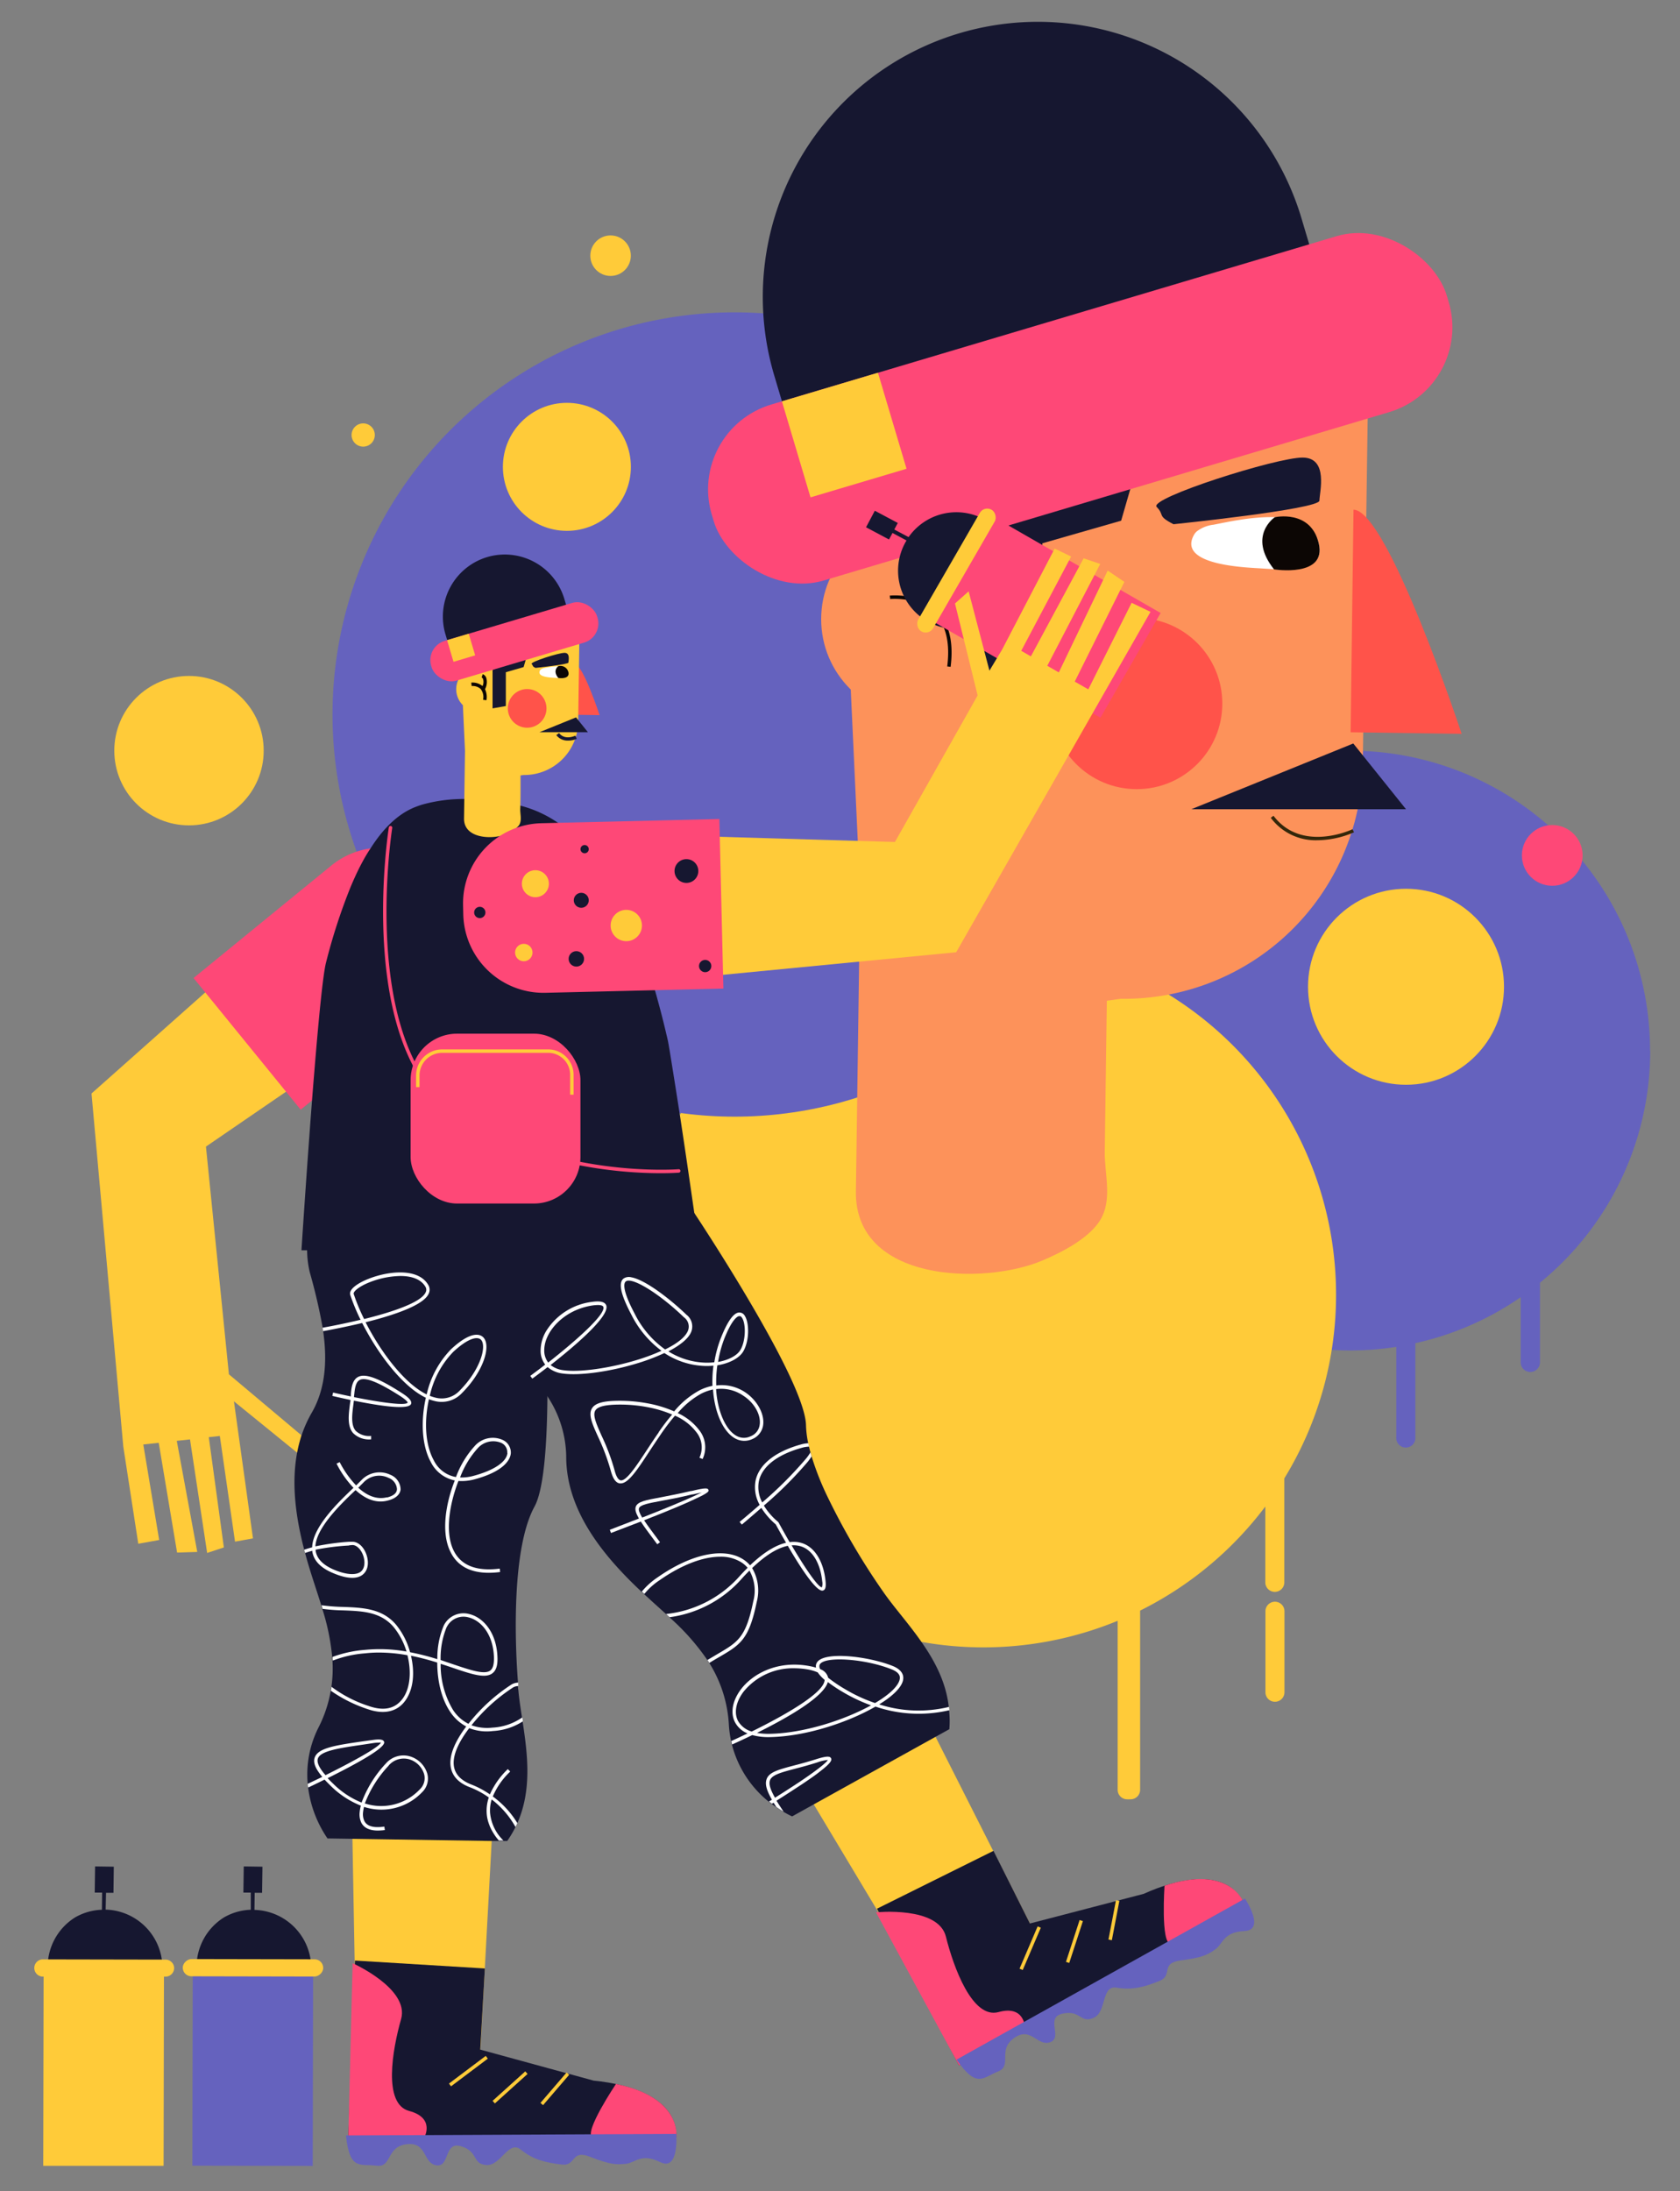 <svg id="Capa_1" data-name="Capa 1" xmlns="http://www.w3.org/2000/svg" viewBox="0 0 365.7 476.91"><rect x="0" y="0" width="365.7" height="476.91" fill="#808080" stroke="none"/><title>Mesa de trabajo 32</title><path d="M61.41,439.33a12.7,12.7,0,0,1-12.66-22,12.45,12.45,0,0,1,5.84-1.67l0-3.74-1.61,0,.08-5.69,4.07.06-.08,5.68-1.61,0-.05,3.72a12.7,12.7,0,0,1,6,23.7Z" fill="#161730"/><path d="M29,439.33a12.7,12.7,0,0,1-12.66-22,12.45,12.45,0,0,1,5.84-1.67l.05-3.74-1.61,0,.08-5.69,4.07.06-.07,5.68-1.62,0L23,415.63a12.7,12.7,0,0,1,6,23.7Z" fill="#161730"/><path d="M359.22,228.65a65.14,65.14,0,0,1-24,50.53v17.33a2.1,2.1,0,0,1-4.2,0V282.34a64.84,64.84,0,0,1-22.93,10v20.5a2.08,2.08,0,1,1-4.15,0V293.15a65.27,65.27,0,1,1,55.24-64.5Z" fill="#6562be"/><path d="M279,349.23a2.06,2.06,0,0,1,.6,1.46v17.63a2.07,2.07,0,1,1-4.14,0V350.69a2.07,2.07,0,0,1,3.54-1.46Z" fill="#ffcb39"/><path d="M290.83,281.77a76.4,76.4,0,0,1-11.26,40v22.63a2.07,2.07,0,1,1-4.14,0V327.9a77,77,0,0,1-27.25,22.65v39a2.07,2.07,0,0,1-2.08,2.07l-.36,0a2.22,2.22,0,0,1-.37,0,2.07,2.07,0,0,1-2.08-2.07V352.77a76.77,76.77,0,1,1,47.54-71Z" fill="#ffcb39"/><circle cx="159.91" cy="155.51" r="87.53" fill="#6562be"/><path d="M221.13,5.43h0A59.88,59.88,0,0,1,281,65.32V91.55a0,0,0,0,1,0,0H161.24a0,0,0,0,1,0,0V65.32A59.88,59.88,0,0,1,221.13,5.43Z" transform="translate(-4.64 65.13) rotate(-16.58)" fill="#161730"/><path d="M241.86,153.05l-1.06,74.34-.32,23.25c-.07,5,1.82,10.73-1.19,15.23-2.59,3.86-8.26,6.74-12.42,8.5-12.7,5.36-40.84,4.77-40.56-15.08l1.51-107Z" fill="#fd925a"/><path d="M188.66,225l55.3-7.61a52,52,0,0,0,52.69-51.21l1.11-78.48L182.23,86.05Z" fill="#fd925a"/><path d="M294.63,110.93c7.46.11,23.54,48.79,23.54,48.79L294,159.38Z" fill="#ff534a"/><circle cx="247.44" cy="153.13" r="18.63" fill="#ff534a"/><circle cx="200.18" cy="134.76" r="21.43" fill="#fd925a"/><path d="M205.38,134.79c1.57,2.59,2.09,6.06,1.55,10.35l-.74-.09c.65-5.16-.28-9-2.75-11.55-3.67-3.73-9.61-3.13-9.67-3.12l-.08-.75c.25,0,6.35-.65,10.28,3.34a9.34,9.34,0,0,1,.91,1.07l0,.05V134c2.16-5.15,1.83-8.09,1.15-9.66a4.14,4.14,0,0,0-1.93-2.14l0-.42.12-.35a4.63,4.63,0,0,1,2.52,2.58C207.86,126.55,207.39,130.17,205.38,134.79Z" fill="#0c0604"/><path d="M204.9,134l-.78-11.8a4.14,4.14,0,0,1,1.93,2.14C206.73,125.89,207.06,128.83,204.9,134Z" fill="#ffcb39"/><path d="M204.09,121.76l0,.42-.15-.06Z" fill="#0c0604"/><path d="M204.91,134.09l0-.05a.14.14,0,0,0,0-.06Z" fill="#0c0604"/><path d="M259.94,116.35a3.1,3.1,0,0,1,.56-.68,7.34,7.34,0,0,1,3.69-1.47c5.86-1.16,20.85-4.58,22.88,4.08,1.62,6.88-8,5.7-13.12,5.4C269.46,123.43,256.32,122.64,259.94,116.35Z" fill="#fff"/><path d="M277.49,112.58s-6,4-.16,11.34c0,0,11.5,1.84,9.74-5.64S277.49,112.58,277.49,112.58Z" fill="#0c0604"/><path d="M255.45,114.1s31.73-3.27,31.76-5.14,2-9.29-3.6-9.37-33.67,8.85-31.83,10.74S251.75,112.19,255.45,114.1Z" fill="#161730"/><path d="M286.77,182.88A12.15,12.15,0,0,1,276.62,178l.59-.45c6.15,8.13,17.09,3,17.2,2.93l.33.67A20.5,20.5,0,0,1,286.77,182.88Z" fill="#33270a"/><polygon points="214.08 115.98 214.08 153.13 226.9 150.87 226.9 118.25 244.05 113.33 247.44 101.61 214.08 115.98" fill="#161730"/><rect x="151.67" y="68.87" width="166.95" height="39.97" rx="19.27" transform="translate(-15.58 70.81) rotate(-16.58)" fill="#fe4877"/><polygon points="294.58 161.82 259.32 176.13 306.06 176.13 294.58 161.82" fill="#161730"/><rect x="172.87" y="83.77" width="21.81" height="21.81" transform="translate(-19.38 56.39) rotate(-16.58)" fill="#ffcb39"/><path d="M92.58,216.88l-6,4.09-.64.44-17.55,12-6.14,4.21L44.83,249.56l5,49.56,15.76,13.25-.13.6s0,0,0,0l-.71,3.26-.08-.06L50.92,305l4.15,29.83-3.91.71-3.31-23-2.4.26,3.28,24L45.09,338l-3.73-24.71h0l-2.88.31,4.46,24.18-4.39.14-4-23.89-3.36.36,3.46,20.79L30.1,336l-3.26-21.14L19.92,238l24.76-22,29.5-26.19L76.34,193l7.16,10.52.79,1.16Z" fill="#ffcb39"/><polygon points="76.61 394.2 107.22 397.21 104.57 446.26 77.52 444.68 76.61 394.2" fill="#ffcb39"/><path d="M75.81,465.22l71.41-.1h0c.12-8.37-9.62-11.45-18-12.27l-24.68-6.75,1-17.66-28.26-1.72Z" fill="#161730"/><path d="M134.08,453.58s-7,10.43-5.16,11.57,18.3,0,18.3,0S148.57,456.5,134.08,453.58Z" fill="#fe4877"/><path d="M76.76,427.29s12.43,5.55,10.55,12.16-4,18.47,1.75,20,3.29,5.78,3.29,5.78l-16.54,0Z" fill="#fe4877"/><rect x="96.95" y="450.41" width="10.02" height="0.75" transform="translate(-250.55 151.88) rotate(-36.96)" fill="#ffcb39"/><rect x="106.25" y="453.93" width="9.58" height="0.75" transform="translate(-275.66 191.28) rotate(-42.04)" fill="#ffcb39"/><rect x="116.43" y="454.24" width="8.72" height="0.75" transform="translate(-302.76 249.98) rotate(-49.33)" fill="#ffcb39"/><path d="M119.16,303.89c-.08,10.44-.76,20.25-2.8,24-4.85,8.85-4.37,28.47-3.6,38.39,0,.26,0,.51,0,.75s0,.54.07.8c.17,1.88.47,3.9.8,6,0,.28.09.56.13.85,1.06,7,2.11,14.95-1.22,22.29-.13.28-.26.56-.41.84a22.56,22.56,0,0,1-1.72,2.88h-.91l-1,0-1.52,0-30.31-.47-5.38-.08a25.25,25.25,0,0,1-4.21-11q-.06-.4-.09-.81a22.66,22.66,0,0,1,2.33-12.32A28.19,28.19,0,0,0,72,368c.06-.29.1-.57.14-.86a28.21,28.21,0,0,0,.23-5.71c0-.27,0-.53-.06-.79a49,49,0,0,0-2.15-10.46c-.07-.26-.15-.53-.23-.79-.89-2.89-1.88-5.75-2.73-8.6-.28-.92-.54-1.85-.79-2.78-.07-.24-.13-.47-.19-.71-1.82-7-2.83-14.31-1.54-21.13a27.17,27.17,0,0,1,.79-3.2s0,0,0,0a26.36,26.36,0,0,1,2.38-5.47c3.18-5.49,3.33-11.86,2.5-17.75,0-.25-.07-.5-.11-.75a122.86,122.86,0,0,0-2.82-12.13,21.67,21.67,0,0,1-.57-4.74c-.17-7.48,2.23-16.49,2.23-16.49l41.37,12.94h0L118,271s0,.41.08,1.17c.18,2.65.6,9.49.85,17.57,0,.53,0,1.06.05,1.6,0,1.62.09,3.28.11,5,0,.48,0,1,0,1.44C119.17,299.75,119.17,301.84,119.16,303.89Z" fill="#161730"/><polygon points="174.07 387.61 202.1 374.96 224.26 418.8 200.02 430.9 174.07 387.61" fill="#ffcb39"/><path d="M208.78,449.56l61.85-35.67h0c-4.06-7.33-14.05-5.14-21.68-1.69l-24.76,6.45-7.93-15.81L190.9,415.43Z" fill="#161730"/><path d="M253.49,410.43s-.84,12.51,1.29,12.6,15.85-9.14,15.85-9.14S267.51,405.74,253.49,410.43Z" fill="#fe4877"/><path d="M190.69,416.22s13.55-1.39,15.21,5.28,5.76,18,11.46,16.43,5.74,3.37,5.74,3.37l-14.32,8.26Z" fill="#fe4877"/><rect x="219.24" y="423.65" width="10.01" height="0.75" transform="translate(-253.8 463.43) rotate(-66.84)" fill="#ffcb39"/><rect x="229.08" y="422.17" width="9.58" height="0.75" transform="translate(-240.35 513.92) rotate(-71.94)" fill="#ffcb39"/><rect x="238.12" y="417.58" width="8.72" height="0.75" transform="translate(-213.54 577.72) rotate(-79.19)" fill="#ffcb39"/><path d="M206.65,376.36l-3,1.66-26.52,14.71-4.7,2.61a18.2,18.2,0,0,1-1.88-1c-.46-.28-1-.62-1.58-1h0c-.31-.21-.63-.44-1-.71s-.42-.31-.63-.49a23.39,23.39,0,0,1-8-12.37q-.11-.37-.18-.75a23.8,23.8,0,0,1-.5-3.61,28.14,28.14,0,0,0-4.25-13.44l-.41-.63a50.44,50.44,0,0,0-8.25-9.31c-.24-.24-.49-.47-.74-.7-1.6-1.46-3.22-2.9-4.79-4.36-.19-.16-.37-.34-.55-.51l-.42-.39c-8.37-7.92-16.07-17.64-16-29.22a24.18,24.18,0,0,0-4.08-12.92,42.12,42.12,0,0,0-2.87-4.05l-.47-.58c-2.83-3.47-5.92-6.42-8.22-8.78-4.68-4.81-8-15.27-8.9-18.36-.17-.56-.25-.88-.25-.88l12-2.66h0L139.89,262l8.65-1.92s1,1.41,2.49,3.77v0h0c1.47,2.22,3.45,5.28,5.66,8.79,7.87,12.53,18.62,30.84,18.76,37.58a21,21,0,0,0,.47,3.84c0,.24.1.49.17.74.09.41.19.83.31,1.25s.16.58.25.88a61.64,61.64,0,0,0,3.25,8.35,150.27,150.27,0,0,0,12.45,21.31c2.27,3.25,5.41,6.74,8.17,10.69,2.91,4.14,5.39,8.78,6,14.17,0,.25.06.5.07.75A21.58,21.58,0,0,1,206.65,376.36Z" fill="#161730"/><path d="M75.31,464.78l71.89-.33s.7,8.2-3.49,6.14-5.41.18-7.51.37-3.33.2-7.69-1.51-2.95,2.06-6.27,1.66-6.13-1-8.84-3.22-4.39,3.59-7.55,3.33-1.6-2.87-5.44-4.07S98,471.72,95,471.28s-1.94-5.13-6.48-4.59-3.11,5.14-6.61,4.67S76.1,472.52,75.31,464.78Z" fill="#6562be"/><path d="M208.22,448.28,271,413.22s4.58,6.85-.09,7.07-4.65,2.78-6.38,4-2.83,1.78-7.47,2.39-1.59,3.23-4.69,4.48-5.87,2.06-9.29,1.46-2.1,5.26-5,6.56-2.79-1.73-6.73-.92.09,5.17-2.73,6.22-4.18-3.55-7.89-.89-.24,6-3.52,7.29S212.65,454.67,208.22,448.28Z" fill="#6562be"/><path d="M108.81,120.84h0a13.52,13.52,0,0,1,13.52,13.52v5.92a0,0,0,0,1,0,0h-27a0,0,0,0,1,0,0v-5.92a13.52,13.52,0,0,1,13.52-13.52Z" transform="translate(-32.74 36.49) rotate(-16.58)" fill="#161730"/><path d="M101.86,205a17.35,17.35,0,0,1-5.21,11,14.19,14.19,0,0,1-1.15,1l-8.15,6.64-.61.5L67.92,239.52l-2.47,2-3.18-3.9L44.68,216l-2.55-3.13,30-24.49a17.38,17.38,0,0,1,5.44-3,16.45,16.45,0,0,1,3-.71,15.72,15.72,0,0,1,3.49-.17c.25,0,.49,0,.74.05a17.43,17.43,0,0,1,11.92,6.35L98,192.47A17.46,17.46,0,0,1,101.86,205Z" fill="#fe4877"/><path d="M151.57,272.13H65.62s1.06-16.47,2.3-32.61c.16-2.05.32-4.09.49-6.1.92-11.29,1.88-21.32,2.56-23.92A125.64,125.64,0,0,1,76.34,193c.71-1.69,1.47-3.35,2.3-4.93.62-1.18,1.27-2.31,2-3.39,2.64-4.16,5.83-7.47,9.69-9,.52-.21,1.06-.4,1.63-.57a33.36,33.36,0,0,1,9.08-1.21,47,47,0,0,1,12.18,1.43c.79.21,1.55.44,2.25.69a26,26,0,0,1,6.62,3.51,33.1,33.1,0,0,1,5.34,4.88c.26.29.51.58.76.88a50.28,50.28,0,0,1,4.53,6.38,70,70,0,0,1,3.61,6.82c.05.1.09.19.13.29.84,1.79,1.61,3.64,2.33,5.51.43,1.08.83,2.17,1.22,3.26.72,2,1.38,4.08,2,6.12.06.17.11.35.16.52.18.59.35,1.19.52,1.78s.29,1,.42,1.51c.85,3.05,1.59,6.05,2.25,8.92.09.39.37,2,.76,4.44.47,2.9,1.11,6.94,1.8,11.38,0,.18,0,.37.09.56.7,4.62,1.45,9.63,2.11,14.23.36,2.45.69,4.79,1,6.88v0C152,270.73,152.37,274.94,151.57,272.13Z" fill="#161730"/><path d="M125.21,144.65c1.68,0,5.31,11,5.31,11l-5.47-.08Z" fill="#ff534a"/><path d="M126.11,139.4l-.25,17.72A11.73,11.73,0,0,1,114,168.68l-.69.09,0,2.17c0,1.75,0,3.5-.07,5.25,0,1.12.41,2.42-.27,3.44a6.67,6.67,0,0,1-2.8,1.92c-2.87,1.21-9.22,1.07-9.16-3.41l.21-14.72-.46-9.94a4.86,4.86,0,0,1-.31-6.59L100,139Z" fill="#ffcb39"/><path d="M105.58,150a4,4,0,0,1,.31,2.4l-.74-.09a2.79,2.79,0,0,0-.54-2.37,2.59,2.59,0,0,0-1.94-.62l-.09-.75a3.44,3.44,0,0,1,2.46.75,2.18,2.18,0,0,0,.11-1.52.63.63,0,0,0-.31-.36l.24-.71a1.37,1.37,0,0,1,.75.74A3.3,3.3,0,0,1,105.58,150Z" fill="#0c0604"/><path d="M117.57,145.88a.48.48,0,0,1,.13-.16,1.7,1.7,0,0,1,.83-.33c1.32-.26,4.71-1,5.17.92.36,1.55-1.82,1.29-3,1.22S116.75,147.3,117.57,145.88Z" fill="#fff"/><path d="M121.53,145s-1.35.91,0,2.56c0,0,2.59.42,2.2-1.27A1.78,1.78,0,0,0,121.53,145Z" fill="#0c0604"/><path d="M116.56,145.37s7.16-.74,7.17-1.16.45-2.1-.82-2.12-7.6,2-7.18,2.43S115.72,144.94,116.56,145.37Z" fill="#161730"/><path d="M123.66,161.19A3.07,3.07,0,0,1,121.1,160l.6-.45c1.24,1.64,3.43.61,3.53.57l.32.68A4.6,4.6,0,0,1,123.66,161.19Z" fill="#161730"/><polygon points="107.22 145.79 107.22 154.18 110.11 153.67 110.11 146.31 113.98 145.19 114.75 142.55 107.22 145.79" fill="#161730"/><rect x="93.13" y="135.16" width="37.69" height="9.02" rx="4.35" transform="translate(-35.21 37.77) rotate(-16.58)" fill="#fe4877"/><polygon points="125.39 156.14 117.43 159.37 127.98 159.37 125.39 156.14" fill="#161730"/><rect x="97.92" y="138.52" width="4.92" height="4.92" transform="translate(-36.06 34.51) rotate(-16.58)" fill="#ffcb39"/><path d="M220.89,124.19a12.7,12.7,0,1,1-23.56-6.56L194.28,116l-.76,1.42-5-2.66,1.91-3.6,5,2.66-.76,1.43,3.11,1.65a12.7,12.7,0,0,1,23.1,7.28Z" fill="#161730"/><rect x="41.94" y="428.97" width="26.2" height="42.41" transform="translate(0.84 -0.1) rotate(0.11)" fill="#6562be"/><rect x="53.2" y="413.04" width="3.75" height="30.57" rx="1.87" transform="translate(483.5 374.04) rotate(90.11)" fill="#ffcb39"/><path d="M37.91,428.35A1.89,1.89,0,0,1,36,430.22h-.31l-.08,41.17-26.2,0,.08-41.18H9.21a1.88,1.88,0,0,1,0-3.75l26.83.05A1.88,1.88,0,0,1,37.91,428.35Z" fill="#ffcb39"/><rect x="89.38" y="224.98" width="36.97" height="36.97" rx="10.12" fill="#fe4877"/><path d="M143.84,255.35c-8.47,0-29-1.34-45.35-13.12C77.34,227,84.56,180.56,84.64,180.09a.38.38,0,0,1,.43-.31.38.38,0,0,1,.31.43c-.08.46-7.22,46.47,13.55,61.41s48.51,12.89,48.79,12.86a.36.36,0,0,1,.4.35.37.37,0,0,1-.34.4C147.72,255.24,146.28,255.35,143.84,255.35Z" fill="#fe4877"/><path d="M124.86,238.26h-.75v-4.33a4.79,4.79,0,0,0-4.79-4.78H96.26a4.94,4.94,0,0,0-4.94,4.94v2.52h-.75v-2.52a5.69,5.69,0,0,1,5.69-5.69h23.06a5.54,5.54,0,0,1,5.54,5.53Z" fill="#ffcb39"/><circle cx="41.14" cy="163.38" r="16.26" fill="#ffcb39"/><circle cx="132.91" cy="55.65" r="4.41" fill="#ffcb39"/><circle cx="79.06" cy="94.68" r="2.53" fill="#ffcb39"/><circle cx="123.4" cy="101.61" r="13.93" fill="#ffcb39"/><circle cx="306.06" cy="214.77" r="21.33" fill="#ffcb39"/><circle cx="337.89" cy="186.18" r="6.61" fill="#fe4877"/><path d="M109.37,313.38a5.24,5.24,0,0,0-5.9,1.2,20.67,20.67,0,0,0-4.21,6.9,6.63,6.63,0,0,1-4.83-3.63c-1.89-3.42-2.12-8.52-1.06-13.31a8.3,8.3,0,0,0,1.2.38,6.05,6.05,0,0,0,6-1.73c4.75-4.75,6.37-10.31,4.64-12.11-.6-.62-2.49-1.62-7,2.56a20.47,20.47,0,0,0-5.33,9.86c-4.87-2.38-10-9.24-13.3-15.71,6.11-1.53,12.56-3.68,13.72-6.18a2,2,0,0,0-.11-2c-2.34-3.91-9.48-2.89-13.8-.92-1.09.5-3.58,1.81-3.14,3.18a43.1,43.1,0,0,0,2.24,5.38c-3,.72-5.92,1.31-8.26,1.73,0,.25.08.5.11.75,2.08-.38,5.21-1,8.5-1.78,3.4,6.68,8.75,13.83,13.86,16.27-1.13,5-.9,10.39,1.08,14a7.46,7.46,0,0,0,5.22,4C97,327.27,96,333.52,98,337.65c1.45,3.1,4.27,4.67,8.4,4.67a19.73,19.73,0,0,0,2.47-.17l-.09-.74c-5.14.65-8.53-.72-10.1-4.08-1.85-3.94-.8-10.08,1.11-15a10.51,10.51,0,0,0,3.53-.36c6.78-1.83,7.76-4.53,7.87-5.61A3,3,0,0,0,109.37,313.38ZM98.7,294.2c3.32-3.06,5.26-3.35,6-2.6,1.26,1.31,0,6.38-4.63,11.06a5.33,5.33,0,0,1-5.3,1.53,8.49,8.49,0,0,1-1.21-.39A19.76,19.76,0,0,1,98.7,294.2ZM77,281.65c-.15-.43.75-1.35,2.73-2.26a19.22,19.22,0,0,1,7.42-1.67c2.34,0,4.43.63,5.43,2.3a1.24,1.24,0,0,1,.07,1.27c-1,2.19-7.18,4.26-13.39,5.8A41.91,41.91,0,0,1,77,281.65Zm33.46,34.6c-.19,1.92-2.92,3.77-7.31,4.95a9.59,9.59,0,0,1-3,.37,19.79,19.79,0,0,1,3.92-6.45,4.53,4.53,0,0,1,5.06-1.07A2.24,2.24,0,0,1,110.42,316.25Z" fill="#fff"/><path d="M107.27,391a16.07,16.07,0,0,1,3.8-5.42l-.53-.53a17.19,17.19,0,0,0-3.9,5.5,19.57,19.57,0,0,0-4.09-2.17c-2.39-.94-3.67-2.42-3.79-4.39-.14-2.36,1.34-5.19,3.38-7.86a10.49,10.49,0,0,0,5.11.63,13.31,13.31,0,0,0,6.56-2.11c0-.29-.09-.57-.13-.85a12.44,12.44,0,0,1-6.5,2.22,10.17,10.17,0,0,1-4.55-.51,38.37,38.37,0,0,1,9.06-8.24,2.35,2.35,0,0,1,1.12-.3c0-.24,0-.49,0-.75a3.17,3.17,0,0,0-1.43.39,38.65,38.65,0,0,0-9.41,8.58,8.63,8.63,0,0,1-3.38-3.06,19.05,19.05,0,0,1-2.67-10c.95.3,1.85.6,2.69.89,4,1.36,7,2.35,8.55,1.19.8-.58,1.17-1.67,1.13-3.31-.12-5.64-3.17-8.89-6.14-9.6a4.79,4.79,0,0,0-5.53,2.45,18.16,18.16,0,0,0-1.42,7.37,53,53,0,0,0-5.94-1.51,16.08,16.08,0,0,0-3-5.93c-3-3.61-7.34-3.77-11.52-3.93a40.11,40.11,0,0,1-4.75-.37c.08.26.16.53.23.79a39.37,39.37,0,0,0,4.49.33c4.2.16,8.18.31,11,3.66a15.37,15.37,0,0,1,2.78,5.3,32.9,32.9,0,0,0-9.09-.36,25.73,25.73,0,0,0-7,1.53c0,.26,0,.52.06.79a24.58,24.58,0,0,1,7-1.57,26.91,26.91,0,0,1,3.09-.17,34.94,34.94,0,0,1,6.14.58c.88,3.48.63,7.12-1,9.39s-4.11,2.82-7.41,1.67a27.63,27.63,0,0,1-8.12-4.19c0,.29-.08.57-.14.86a30.7,30.7,0,0,0,8,4c3.6,1.26,6.54.57,8.28-1.95s2-6.08,1.16-9.67a56.51,56.51,0,0,1,5.72,1.49c0,3.65.79,7.68,2.77,10.65a9.53,9.53,0,0,0,3.54,3.26c-2.09,2.77-3.59,5.72-3.44,8.24.14,2.28,1.58,4,4.27,5a18.47,18.47,0,0,1,4.08,2.21,9,9,0,0,0-.46,3.45,8.12,8.12,0,0,0,.51,2.35,8.41,8.41,0,0,0,.72,1.56,11.62,11.62,0,0,0,1.41,2l1,0a9.56,9.56,0,0,1-2.9-6,8,8,0,0,1,.35-2.93,19.5,19.5,0,0,1,5.18,6c.15-.28.28-.56.41-.84A20,20,0,0,0,107.27,391Zm-10-36.91a4.06,4.06,0,0,1,4.7-2.07c2.69.65,5.45,3.64,5.56,8.89,0,1.38-.24,2.26-.82,2.69-1.26.92-4.18-.06-7.87-1.3-.92-.31-1.9-.64-2.93-1A17.71,17.71,0,0,1,97.23,354.13ZM85,321a5.45,5.45,0,0,0-6.3,1.13l-1,1-.18.17a21.57,21.57,0,0,1-3.58-5.07l-.68.33a22,22,0,0,0,3.69,5.27c-3.66,3.45-8.87,8.61-9,12.95-.59.15-1.17.32-1.73.52.06.24.12.47.19.71.51-.18,1-.34,1.58-.48l0,.22c.32,1.9,1.75,3.42,4.23,4.51,4.19,1.85,6.14,1.14,7,.22,1.18-1.21,1-3.22.32-4.68s-1.83-2.32-3-2.23l-.61,0a52.69,52.69,0,0,0-7.28,1c.23-4,5.23-8.93,8.75-12.25,1.87,1.71,4.26,3,7,2.28,2.27-.57,2.73-1.75,2.8-2.41A3.49,3.49,0,0,0,85,321Zm-9,15.34.61-.05c.8-.09,1.71.64,2.26,1.81s.74,2.89-.18,3.84-3.23.92-6.19-.38c-2.24-1-3.51-2.32-3.79-4a2.51,2.51,0,0,1,0-.27A51.43,51.43,0,0,1,76,336.38Zm8.22-10.45c-2.39.59-4.53-.53-6.24-2.09l.15-.14,1-1a4.66,4.66,0,0,1,5.45-1,2.81,2.81,0,0,1,1.83,2.45C86.39,325,85.6,325.59,84.24,325.93Z" fill="#fff"/><path d="M79.24,393.27a12.23,12.23,0,0,0,12.64-3.19A4.1,4.1,0,0,0,93,386a5.59,5.59,0,0,0-4-3.79,5.07,5.07,0,0,0-5,1.61,25.21,25.21,0,0,0-5.29,8.51,18.66,18.66,0,0,1-6.14-4.06c-.46-.44-.88-.85-1.25-1.25,6.66-3.31,12.66-6.67,12.3-7.88-.17-.55-.91-.67-2.58-.42L79,379c-5.92.86-9.83,1.43-10.51,3.58-.35,1.08.18,2.4,1.67,4.16L67,388.25q0,.4.09.81c1.18-.56,2.38-1.14,3.56-1.73.42.45.9.93,1.43,1.45A19.45,19.45,0,0,0,78.55,393a8.81,8.81,0,0,0-.25,1.35,4.27,4.27,0,0,0,.35,2.36c.59,1.14,1.8,1.71,3.6,1.71a12.21,12.21,0,0,0,1.52-.11l-.11-.75q-3.47.5-4.34-1.2a3.53,3.53,0,0,1-.29-1.94A8.77,8.77,0,0,1,79.24,393.27Zm5.36-9a4.35,4.35,0,0,1,4.31-1.4,4.81,4.81,0,0,1,3.41,3.26,3.37,3.37,0,0,1-1,3.39,11.53,11.53,0,0,1-11.9,3A24.81,24.81,0,0,1,84.6,384.3Zm-13.76,2.08c-1.37-1.58-1.91-2.76-1.65-3.58.54-1.7,4.68-2.3,9.91-3.06l2.11-.32a8.63,8.63,0,0,1,1.28-.11,1.66,1.66,0,0,1,.43,0C82.44,380.29,77.33,383.15,70.84,386.38Z" fill="#fff"/><path d="M87.39,303.14c-5-3.21-7.85-4.25-9.4-3.47-1.21.6-1.49,2.16-1.61,3.75,0,.17,0,.35,0,.52-1.29-.27-2.59-.55-3.87-.85l-.17.73c1.06.25,2.44.56,3.95.88,0,.26-.06.52-.1.79-.32,2.42-.64,4.92.69,6.44a4.93,4.93,0,0,0,3.91,1.35v-.75a4.24,4.24,0,0,1-3.35-1.1c-1.1-1.26-.8-3.59-.5-5.84l.09-.74c5.32,1.09,11.86,2.11,12.45.72C89.69,304.94,89.08,304.21,87.39,303.14Zm-10.32.95c0-.2,0-.41.05-.61.15-1.85.5-2.79,1.2-3.14,1.26-.63,4,.46,8.67,3.43,1.75,1.11,1.75,1.5,1.75,1.51C88.3,306,83,305.28,77.07,304.09Z" fill="#fff"/><path d="M162.38,303.15a9.21,9.21,0,0,0-6.47-1.6,25,25,0,0,1,.24-4.39c2.62-.42,4.79-1.55,5.66-3.05,1.34-2.35,1.3-6.2.32-7.71a1.36,1.36,0,0,0-1.3-.73c-1.19.12-2.5,2-3.9,5.52a25.87,25.87,0,0,0-1.44,5.31,14.07,14.07,0,0,1-1.85.09,16.19,16.19,0,0,1-8.15-2.46c2.38-1.23,4.16-2.6,4.86-4a3.21,3.21,0,0,0-.95-4c-3.35-3.23-8.88-7.59-12-8.13a2.11,2.11,0,0,0-1.64.26c-1.21.91-.67,3.43,1.67,7.87h0v0l.07.14A22,22,0,0,0,144,294a43.87,43.87,0,0,1-5.36,2c-5.78,1.76-12.34,2.73-16,2.23a5.58,5.58,0,0,1-2.79-1.13c5.21-4.08,13-10.69,12.11-13-.31-.76-1.33-1-3.12-.74a13.72,13.72,0,0,0-9.92,6.3,8.42,8.42,0,0,0-1.24,4.22,4.87,4.87,0,0,0,1,3.12c-1,.79-2,1.54-2.94,2.23l-.31.23.44.6.34-.25c.66-.48,1.66-1.23,2.85-2.15l.15-.11a6.17,6.17,0,0,0,3.29,1.4c3.75.52,10.35-.43,16.21-2.22a43.63,43.63,0,0,0,5.91-2.24,17,17,0,0,0,8.93,2.82,14.47,14.47,0,0,0,1.75-.07,25.88,25.88,0,0,0-.21,4.39,11,11,0,0,0-2.73.93,18.69,18.69,0,0,0-5.61,4.63,25.92,25.92,0,0,0-5.78-1.75,33.12,33.12,0,0,0-6.08-.56c-3.48,0-5.27.48-6,1.6-.88,1.36,0,3.39,1.29,6.21a47.4,47.4,0,0,1,2.76,7.37c.47,1.76,1.08,2.66,1.95,2.8h.22c1.68,0,3.61-2.94,6.23-6.94.73-1.11,1.5-2.27,2.3-3.44,1-1.5,2.13-3,3.29-4.36A11.69,11.69,0,0,1,151.8,312a5.29,5.29,0,0,1,.45,5.27l.69.29a6,6,0,0,0-.52-6,12.3,12.3,0,0,0-4.89-4,18,18,0,0,1,5.23-4.29,10.86,10.86,0,0,1,2.45-.85,21.87,21.87,0,0,0,.63,4c.87,3.36,2.46,5.82,4.38,6.76a4.11,4.11,0,0,0,3.51.05,3.87,3.87,0,0,0,2.41-3.25C166.37,307.67,164.83,304.86,162.38,303.15Zm-4.75-11.69c1.79-4.55,3-5,3.27-5H161c.11,0,.31,0,.54.39.84,1.3.82,4.89-.34,6.92-.74,1.28-2.6,2.25-4.89,2.66A25,25,0,0,1,157.63,291.46Zm-38.51,4.79a4.26,4.26,0,0,1-.65-2.35,6.93,6.93,0,0,1,.54-2.61c1.33-3.25,5-6.43,10-7.16a9.27,9.27,0,0,1,1.14-.09c.9,0,1.12.24,1.17.38.65,1.58-6,7.44-12,12.15A3.71,3.71,0,0,1,119.12,296.25ZM138.19,286c-.31-.59-.58-1.13-.82-1.62-2-4.18-1.49-5.22-1.14-5.48a1,1,0,0,1,.63-.17,2.69,2.69,0,0,1,.53.06c2.32.47,7.09,3.68,11.49,7.92a2.48,2.48,0,0,1,.79,3.11c-.67,1.38-2.47,2.71-4.89,3.89A21,21,0,0,1,138.19,286Zm5.19,25.77c-.91,1.3-1.77,2.61-2.57,3.83-2.3,3.5-4.48,6.8-5.71,6.6-.51-.09-1-.87-1.34-2.26a47.45,47.45,0,0,0-2.81-7.47c-1.16-2.61-2-4.49-1.34-5.51.55-.85,2.25-1.25,5.36-1.25a31.88,31.88,0,0,1,6.35.63,25.37,25.37,0,0,1,5,1.54C145.28,309.06,144.3,310.39,143.38,311.72Zm22-1.8a3.1,3.1,0,0,1-2,2.64,3.27,3.27,0,0,1-2.88,0c-1.72-.83-3.17-3.12-4-6.27a21.22,21.22,0,0,1-.62-4,8.54,8.54,0,0,1,6,1.49C164.18,305.33,165.6,307.86,165.39,309.92Z" fill="#fff"/><path d="M154.23,324.31c-.14-.44-.53-.56-3.74.22l-.14,0c-2.62.64-4.77,1-6.5,1.36-3.33.62-5,.93-5.44,2-.25.65,0,1.43.67,2.62-2.24.88-4.44,1.73-6.34,2.45l.26.7c2.43-.92,4.58-1.75,6.49-2.49.74,1.15,1.84,2.61,3.3,4.57l.28.37.6-.44-.28-.38c-1.36-1.82-2.44-3.27-3.19-4.4,5.87-2.29,9.3-3.76,11.3-4.73C154.39,324.84,154.3,324.52,154.23,324.31Zm-3.15,1.32c-2.63,1.2-7,3-11.29,4.67-.6-1-.84-1.65-.68-2.06.29-.73,2.11-1.07,4.87-1.58,1.78-.33,4-.74,6.68-1.4l.14,0c.91-.21,1.53-.34,2-.41C152.34,325,151.77,325.31,151.08,325.63Z" fill="#fff"/><path d="M179.7,344.1c-.44-4.26-2.34-7.34-5.09-8.23a6.06,6.06,0,0,0-2.73-.22c-.81-1.41-1.63-2.86-2.41-4.29l-.09-.11a14.4,14.4,0,0,1-3.1-3.56,84.07,84.07,0,0,0,9.59-9.58c.3-.4.57-.77.79-1.12-.09-.3-.17-.59-.25-.88a10.19,10.19,0,0,1-.86,1.25,85.44,85.44,0,0,1-9.63,9.65,7.05,7.05,0,0,1-.73-4.62c.67-3.13,3.86-5.68,9-7.18l.43-.12a6.31,6.31,0,0,1,1.44-.23h.06c-.07-.25-.12-.5-.17-.74a6.85,6.85,0,0,0-1.63.28l-.34.09c-5.4,1.58-8.77,4.33-9.5,7.74a7.81,7.81,0,0,0,.88,5.3c-1.42,1.24-2.89,2.5-4.36,3.72l.48.58c.77-.64,2.36-2,4.25-3.64a15.56,15.56,0,0,0,3.13,3.59c.59,1.08,1.37,2.5,2.25,4-1.88.44-4.21,1.64-7.05,4.19-.26.23-.52.47-.79.73a6.63,6.63,0,0,0-1.43-1.26c-4.18-2.75-11.34-1.27-18.67,3.86a16,16,0,0,0-3.46,3.11c.18.17.36.35.55.51a14.66,14.66,0,0,1,3.34-3c4.78-3.34,9.44-5.1,13.17-5.1a8.31,8.31,0,0,1,4.65,1.25,5.91,5.91,0,0,1,1.32,1.16c-.57.57-1.17,1.19-1.78,1.87A24.88,24.88,0,0,1,145,351.29c.25.23.5.46.74.7a25.48,25.48,0,0,0,15.73-8.39c.57-.64,1.13-1.22,1.67-1.76a8.88,8.88,0,0,1,.83,6.7c-1.61,7.86-3.31,8.85-7.83,11.49L154,361.3l.41.63c.76-.47,1.46-.88,2.12-1.26,4.6-2.68,6.51-3.79,8.19-12a9.66,9.66,0,0,0-1-7.38c.31-.3.62-.58.91-.84,2.83-2.53,5.09-3.65,6.86-4,2.76,4.74,6.27,10.14,7.65,9.73C179.81,346,179.79,345,179.7,344.1Zm-.79,1.38h0c-.82,0-3.66-4.16-6.59-9.13a5.33,5.33,0,0,1,2.07.23c2.47.8,4.18,3.64,4.59,7.6A2.55,2.55,0,0,1,178.91,345.48Z" fill="#fff"/><path d="M206.57,371.51a28,28,0,0,1-15.19-.55c3-1.83,4.91-3.73,5.2-5.31.17-.88-.07-2.11-2.14-3-5.34-2.17-15.35-3.38-16.68-.68a1.49,1.49,0,0,0-.13,1,12.67,12.67,0,0,0-1.38-.34c-7.23-1.37-12.61,1.89-15,5.1-1.82,2.44-2.3,5.1-1.26,7.11a5.33,5.33,0,0,0,2.74,2.44c-1.23.59-2.43,1.15-3.54,1.66q.07.38.18.75c1.28-.58,2.78-1.27,4.38-2.05a13.37,13.37,0,0,0,3.82.44c7.87-.14,17.06-3.21,23-6.64a29.2,29.2,0,0,0,16.11.78C206.63,372,206.6,371.76,206.57,371.51Zm-42.93,5.36a5,5,0,0,1-3-2.33c-.9-1.75-.45-4.12,1.2-6.32a13.83,13.83,0,0,1,11.06-5.12,17.41,17.41,0,0,1,3.21.31A9.68,9.68,0,0,1,178,364a8.28,8.28,0,0,0,1.5,1.62C179.47,368.39,171.08,373.21,163.64,376.87Zm3.9.5a13.85,13.85,0,0,1-2.75-.21c6.68-3.31,14.51-7.81,15.41-11.06a34,34,0,0,0,3.4,2.25,35.65,35.65,0,0,0,6,2.82C183.8,374.37,175,377.23,167.54,377.37Zm22.94-6.7a33.58,33.58,0,0,1-6.49-3,31.29,31.29,0,0,1-3.72-2.51,2.6,2.6,0,0,0-1.71-1.85,1.08,1.08,0,0,1-.13-1c.94-1.91,9.91-1.31,15.72,1.05,1.95.79,1.76,1.79,1.7,2.12C195.56,367,193.52,368.88,190.48,370.67Z" fill="#fff"/><path d="M180.92,382.72c-.21-.47-.83-.6-3.28.18-1.79.56-3.37,1-4.77,1.35-3.41.91-5.47,1.45-6,3-.36,1-.08,2.29,1.16,4.46l-.63.39c.21.18.42.34.63.49l.37-.23c.18.3.38.61.59.94h0c.58.4,1.12.74,1.58,1-.61-.89-1.12-1.68-1.54-2.38,2.23-1.4,4-2.57,5.52-3.56,1.69-1.14,2.95-2,3.88-2.75h0C181.26,383.46,181,383,180.92,382.72ZM175,387.19h0a0,0,0,0,0,0,0l-.78.53c-1.51,1-3.34,2.19-5.52,3.56-1.07-1.89-1.37-3-1.09-3.8.43-1.19,2.46-1.72,5.52-2.53,1.41-.37,3-.79,4.81-1.37a8.84,8.84,0,0,1,2.27-.52h0C179.85,383.64,178.28,384.94,175,387.19Z" fill="#fff"/><circle cx="114.75" cy="154.18" r="4.21" fill="#ff534a"/><rect x="214.01" y="113.91" width="26.2" height="42.41" transform="matrix(0.5, -0.87, 0.87, 0.5, -3.46, 264.24)" fill="#fe4877"/><polygon points="250.44 133.17 208.14 207.26 135.93 214.24 136.97 181.55 194.81 183.26 212.81 151.36 207.88 131.35 210.85 128.71 215.38 145.97 218.16 141.34 218.19 141.28 229.58 119.4 233.16 121.13 222.3 141.65 224.4 142.86 235.88 121.52 239.5 122.74 227.97 144.91 230.48 146.35 241.12 124.19 244.75 126.65 233.95 148.35 236.9 150.04 246.33 131.2 250.44 133.17" fill="#ffcb39"/><rect x="206.32" y="108.9" width="3.75" height="30.57" rx="1.87" transform="translate(89.99 -87.46) rotate(30)" fill="#ffcb39"/><path d="M110.45,169.25h36.92a0,0,0,0,1,0,0V208a17.47,17.47,0,0,1-17.47,17.47h-2A17.47,17.47,0,0,1,110.45,208V169.25a0,0,0,0,1,0,0Z" transform="translate(323.17 63.82) rotate(88.64)" fill="#fe4877"/><circle cx="116.54" cy="192.34" r="2.94" fill="#ffcb39"/><circle cx="136.33" cy="201.44" r="3.41" fill="#ffcb39"/><circle cx="114.02" cy="207.32" r="1.9" fill="#ffcb39"/><circle cx="153.5" cy="210.26" r="1.34" fill="#161730"/><circle cx="149.42" cy="189.58" r="2.59" fill="#161730"/><circle cx="125.46" cy="208.7" r="1.68" fill="#161730"/><circle cx="126.53" cy="195.95" r="1.63" fill="#161730"/><circle cx="104.44" cy="198.6" r="1.23" fill="#161730"/><circle cx="127.26" cy="184.82" r="0.9" fill="#161730"/></svg>